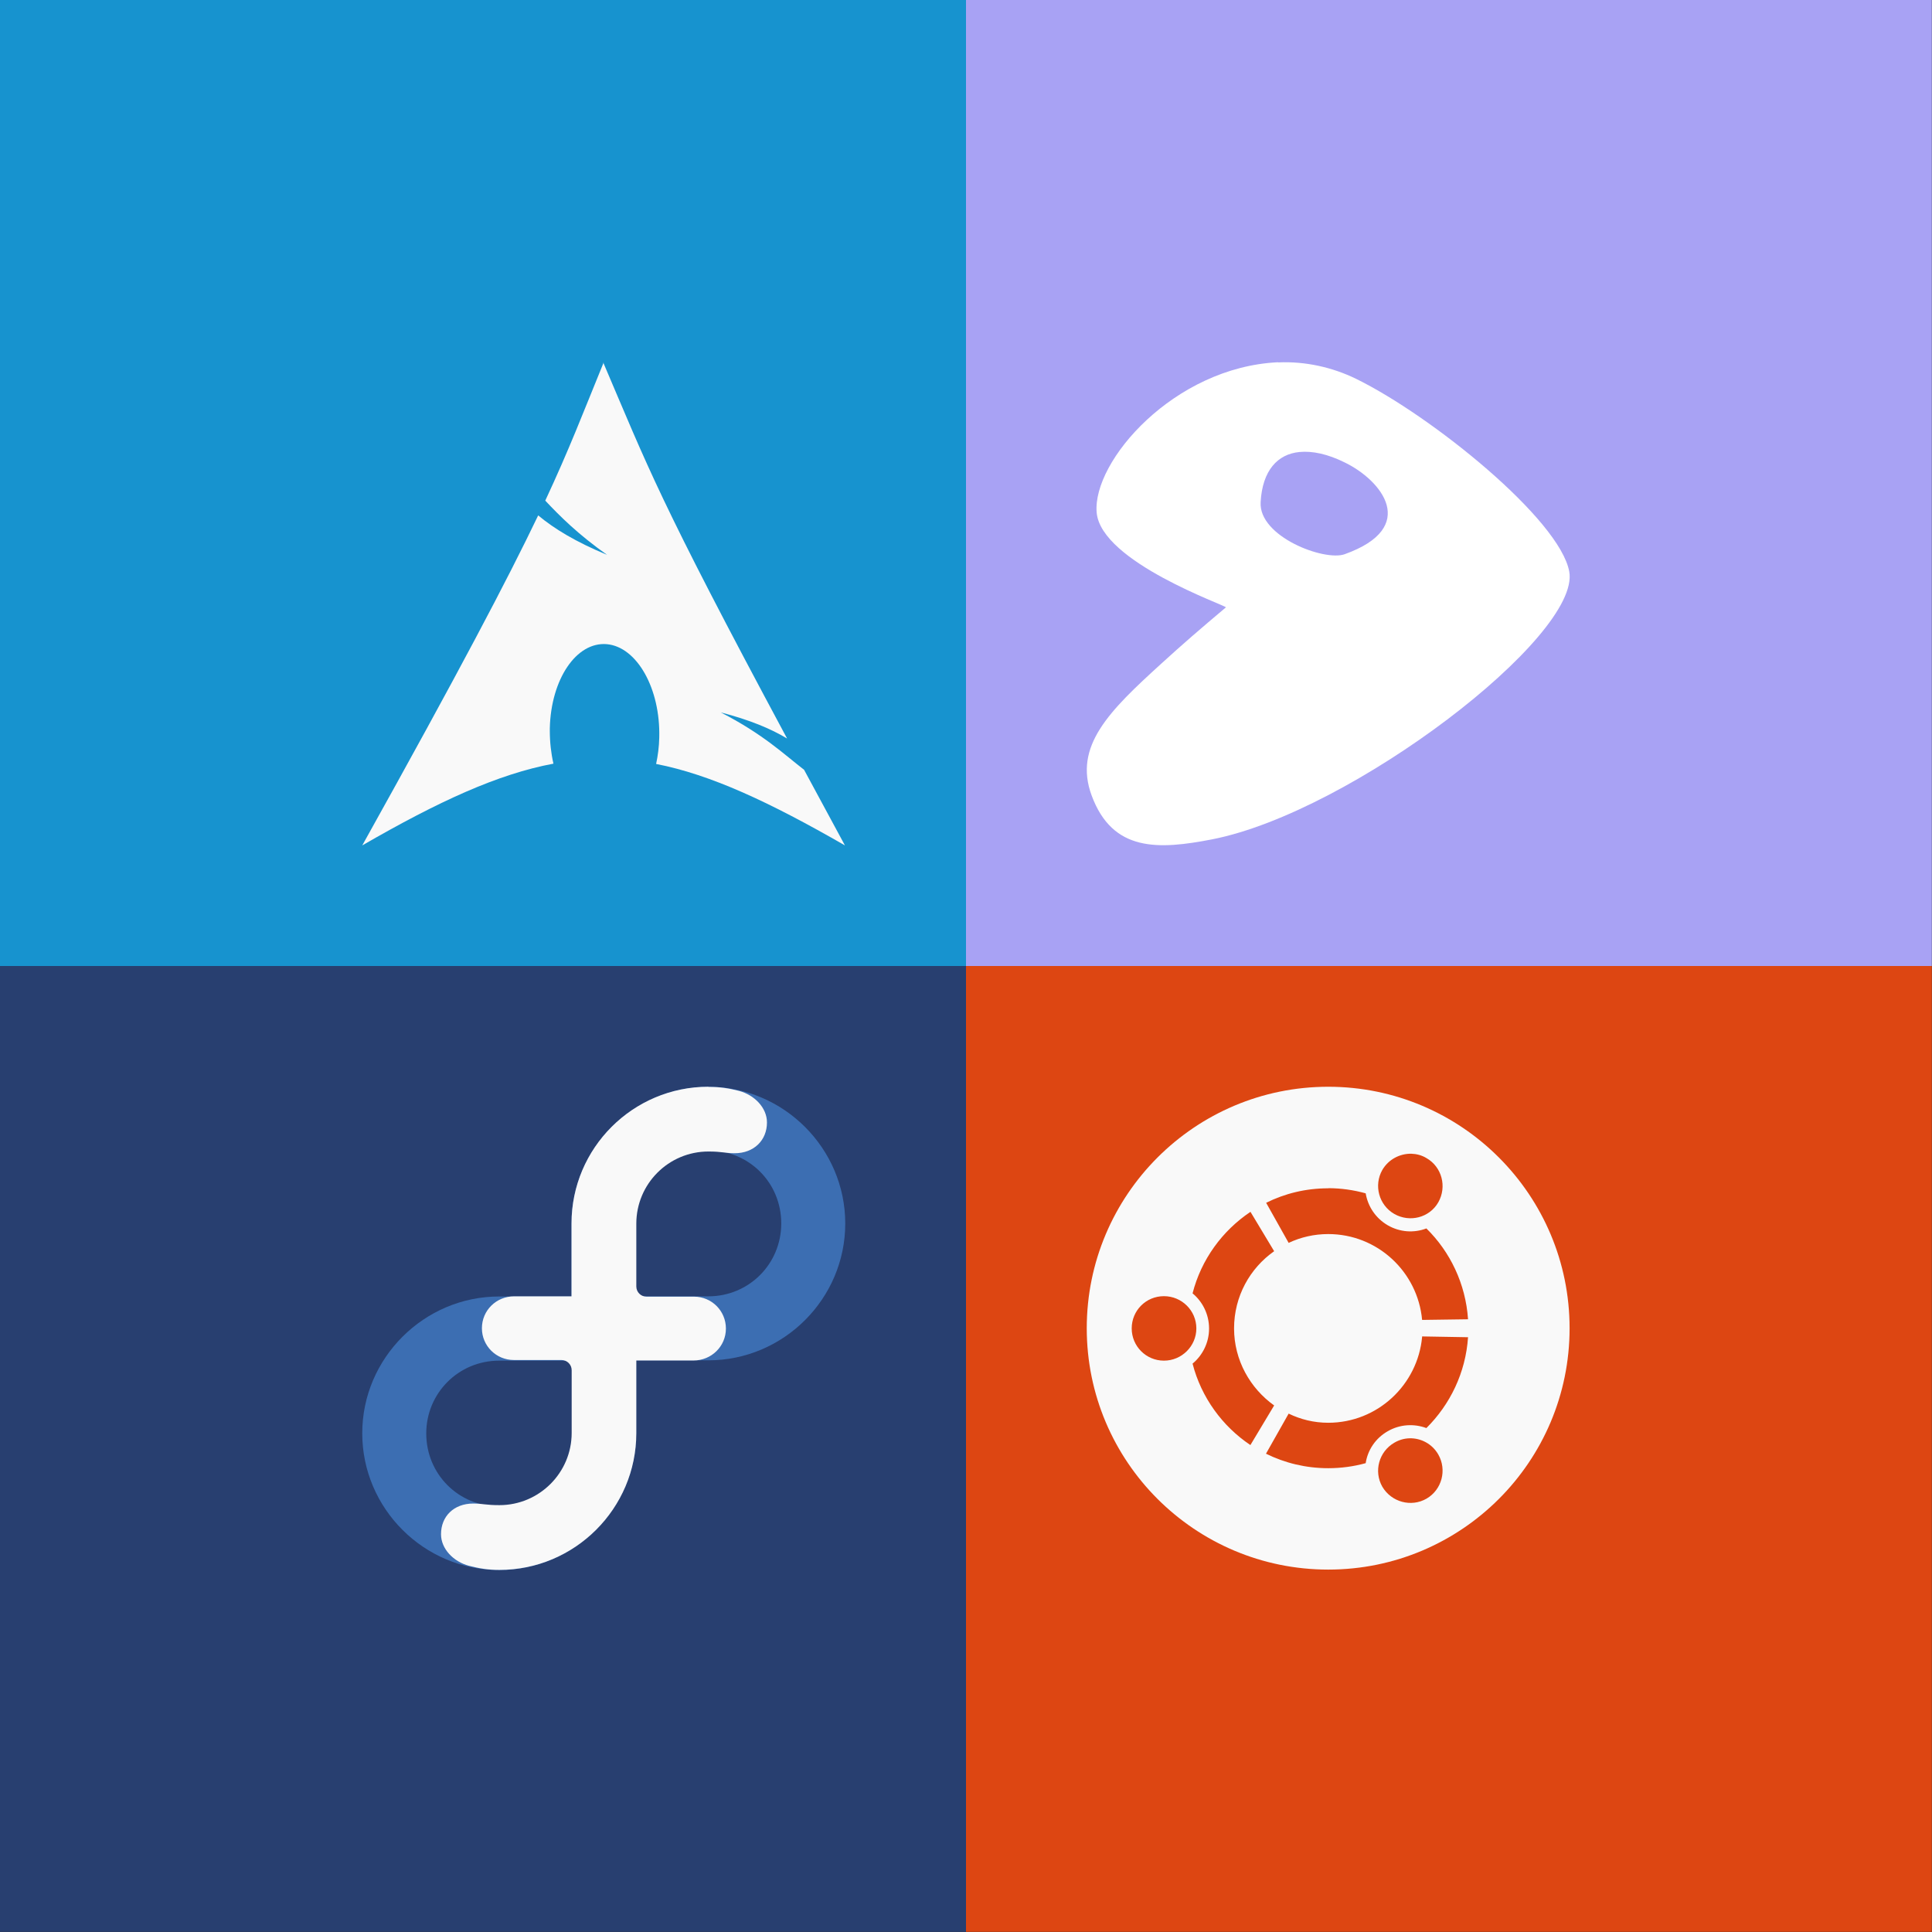 <!-- color: #eeeeee -->
<svg xmlns="http://www.w3.org/2000/svg" xmlns:xlink="http://www.w3.org/1999/xlink" width="48px" height="48px" viewBox="0 0 48 48" version="1.1">
<rect x="0" y="0" width="48" height="48" fill="#333333" stroke="none"/>
<g id="surface1">
<path style=" stroke:none;fill-rule:evenodd;fill:rgb(9.02%,57.647%,81.176%);fill-opacity:1;" d="M 0 0 L 0 24 L 24 24 L 24 0 M 0 0 "/>
<path style=" stroke:none;fill-rule:evenodd;fill:rgb(86.667%,27.451%,7.059%);fill-opacity:1;" d="M 24 24 L 24 47.996 L 47.996 47.996 L 47.996 24 M 24 24 "/>
<path style=" stroke:none;fill-rule:evenodd;fill:rgb(65.882%,63.529%,95.686%);fill-opacity:1;" d="M 24 0 L 24 24 L 47.996 24 L 47.996 0 M 24 0 "/>
<path style=" stroke:none;fill-rule:evenodd;fill:rgb(15.686%,24.706%,43.922%);fill-opacity:1;" d="M 0 24 L 0 47.996 L 24 47.996 L 24 24 M 0 24 "/>
<path style=" stroke:none;fill-rule:evenodd;fill:rgb(97.647%,97.647%,97.647%);fill-opacity:1;" d="M 15 9 C 14.465 10.312 14.141 11.164 13.547 12.438 C 13.91 12.824 14.359 13.273 15.082 13.785 C 14.301 13.461 13.77 13.137 13.371 12.805 C 12.609 14.395 11.422 16.656 9 21.004 C 10.902 19.906 12.375 19.23 13.75 18.973 C 13.691 18.715 13.66 18.441 13.66 18.156 L 13.66 18.094 C 13.688 16.875 14.32 15.941 15.074 16.004 C 15.824 16.07 16.41 17.105 16.379 18.324 C 16.375 18.555 16.344 18.777 16.301 18.98 C 17.66 19.246 19.117 19.926 20.992 21.004 C 20.625 20.324 20.293 19.711 19.977 19.125 C 19.48 18.742 18.965 18.242 17.906 17.699 C 18.629 17.887 19.152 18.105 19.555 18.348 C 16.348 12.375 16.09 11.586 14.988 9.008 M 15 9 "/>
<path style=" stroke:none;fill-rule:evenodd;fill:rgb(100%,100%,100%);fill-opacity:1;" d="M 31.754 9 C 29.168 9.121 27.141 11.457 27.246 12.73 C 27.348 13.969 30.492 15.051 30.457 15.09 C 29.812 15.633 29.391 15.996 28.852 16.488 C 27.559 17.664 26.668 18.535 27.121 19.762 C 27.641 21.172 28.781 21.113 30.121 20.852 C 33.578 20.172 39.277 15.809 38.988 14.203 C 38.754 12.906 35.57 10.332 33.688 9.41 C 33.102 9.125 32.43 8.973 31.754 9.004 M 32.285 11.23 C 32.609 11.199 32.988 11.281 33.406 11.488 C 34.324 11.93 35.273 13.102 33.406 13.77 C 32.898 13.949 31.27 13.332 31.32 12.477 C 31.363 11.684 31.746 11.281 32.285 11.23 M 32.285 11.23 "/>
<path style=" stroke:none;fill-rule:nonzero;fill:rgb(23.529%,43.137%,69.804%);fill-opacity:1;" d="M 17.598 33.797 C 19.469 33.797 21 32.266 21 30.398 C 21 28.531 19.469 27 17.598 27 C 15.73 27 14.199 28.531 14.199 30.398 L 14.199 33.797 M 17.598 32.207 L 15.789 32.207 L 15.789 30.395 C 15.789 29.383 16.59 28.582 17.598 28.582 C 18.609 28.582 19.41 29.383 19.41 30.395 C 19.41 31.402 18.609 32.207 17.598 32.207 M 17.598 32.207 "/>
<path style=" stroke:none;fill-rule:nonzero;fill:rgb(23.529%,43.137%,69.804%);fill-opacity:1;" d="M 12.402 32.211 C 10.535 32.211 9 33.742 9 35.609 C 9 37.477 10.531 39.008 12.402 39.008 C 14.27 39.008 15.805 37.477 15.805 35.609 L 15.805 32.211 M 12.402 33.805 L 14.211 33.805 L 14.211 35.613 C 14.211 36.621 13.41 37.426 12.402 37.426 C 11.391 37.426 10.59 36.625 10.59 35.613 C 10.59 34.613 11.391 33.805 12.402 33.805 M 12.402 33.805 "/>
<path style=" stroke:none;fill-rule:nonzero;fill:rgb(97.647%,97.647%,97.647%);fill-opacity:1;" d="M 17.598 27 C 15.723 27 14.199 28.523 14.199 30.398 L 14.199 32.207 L 12.773 32.207 C 12.332 32.207 11.973 32.555 11.973 33 C 11.973 33.438 12.328 33.789 12.766 33.789 L 13.945 33.789 C 14.09 33.789 14.203 33.902 14.203 34.043 L 14.203 35.602 C 14.203 36.59 13.398 37.395 12.406 37.395 C 12.07 37.395 11.988 37.355 11.758 37.355 C 11.273 37.355 10.957 37.676 10.957 38.117 C 10.957 38.484 11.27 38.801 11.652 38.902 C 11.918 38.969 12.121 39.004 12.406 39.004 C 14.281 39.004 15.809 37.48 15.809 35.605 L 15.809 33.801 L 17.23 33.801 C 17.676 33.801 18.035 33.449 18.035 33.008 C 18.035 32.566 17.68 32.215 17.242 32.215 L 16.062 32.215 C 15.922 32.215 15.809 32.102 15.809 31.961 L 15.809 30.402 C 15.809 29.414 16.609 28.609 17.602 28.609 C 17.941 28.609 18.02 28.652 18.25 28.652 C 18.734 28.652 19.055 28.328 19.055 27.887 C 19.055 27.52 18.742 27.203 18.359 27.102 C 18.094 27.035 17.891 27.004 17.605 27.004 M 17.598 27 "/>
<path style=" stroke:none;fill-rule:nonzero;fill:rgb(97.647%,97.647%,97.647%);fill-opacity:1;" d="M 33 27 C 29.688 27 27 29.688 27 33 C 27 36.312 29.688 38.996 33 38.996 C 36.312 38.996 38.996 36.312 38.996 33 C 38.996 29.688 36.312 27 33 27 M 35.062 28.664 C 35.188 28.668 35.32 28.699 35.441 28.773 C 35.824 28.992 35.953 29.484 35.734 29.871 C 35.516 30.254 35.023 30.379 34.641 30.16 C 34.258 29.941 34.125 29.449 34.344 29.066 C 34.496 28.805 34.777 28.66 35.062 28.664 M 33 29.52 C 33.32 29.52 33.633 29.566 33.93 29.648 C 33.984 29.969 34.172 30.262 34.477 30.441 C 34.781 30.617 35.133 30.637 35.438 30.52 C 36.027 31.098 36.414 31.895 36.473 32.777 L 35.332 32.793 C 35.223 31.598 34.223 30.66 33 30.66 C 32.648 30.66 32.316 30.738 32.016 30.879 L 31.457 29.883 C 31.922 29.652 32.441 29.523 33 29.523 M 31.066 30.105 L 31.656 31.086 C 31.055 31.508 30.66 32.207 30.66 33.004 C 30.66 33.793 31.059 34.492 31.656 34.918 L 31.066 35.902 C 30.367 35.434 29.844 34.715 29.629 33.879 C 29.879 33.672 30.039 33.355 30.039 33.008 C 30.039 32.656 29.879 32.34 29.629 32.133 C 29.844 31.293 30.367 30.578 31.066 30.109 M 28.918 32.203 C 29.359 32.203 29.723 32.559 29.723 33.004 C 29.723 33.445 29.359 33.805 28.918 33.805 C 28.473 33.805 28.117 33.445 28.117 33.004 C 28.117 32.559 28.473 32.203 28.918 32.203 M 35.332 33.203 L 36.473 33.223 C 36.414 34.105 36.027 34.895 35.438 35.48 C 35.133 35.367 34.781 35.383 34.477 35.559 C 34.172 35.734 33.98 36.027 33.93 36.352 C 33.633 36.434 33.32 36.477 33 36.477 C 32.445 36.477 31.922 36.348 31.453 36.117 L 32.016 35.121 C 32.316 35.266 32.645 35.348 33 35.348 C 34.223 35.348 35.223 34.406 35.332 33.215 M 35.02 35.734 C 35.301 35.727 35.582 35.871 35.734 36.137 C 35.953 36.52 35.824 37.012 35.441 37.234 C 35.059 37.453 34.57 37.32 34.344 36.938 C 34.125 36.555 34.258 36.066 34.641 35.844 C 34.762 35.773 34.887 35.738 35.02 35.734 M 35.02 35.734 "/>
</g>
</svg>
